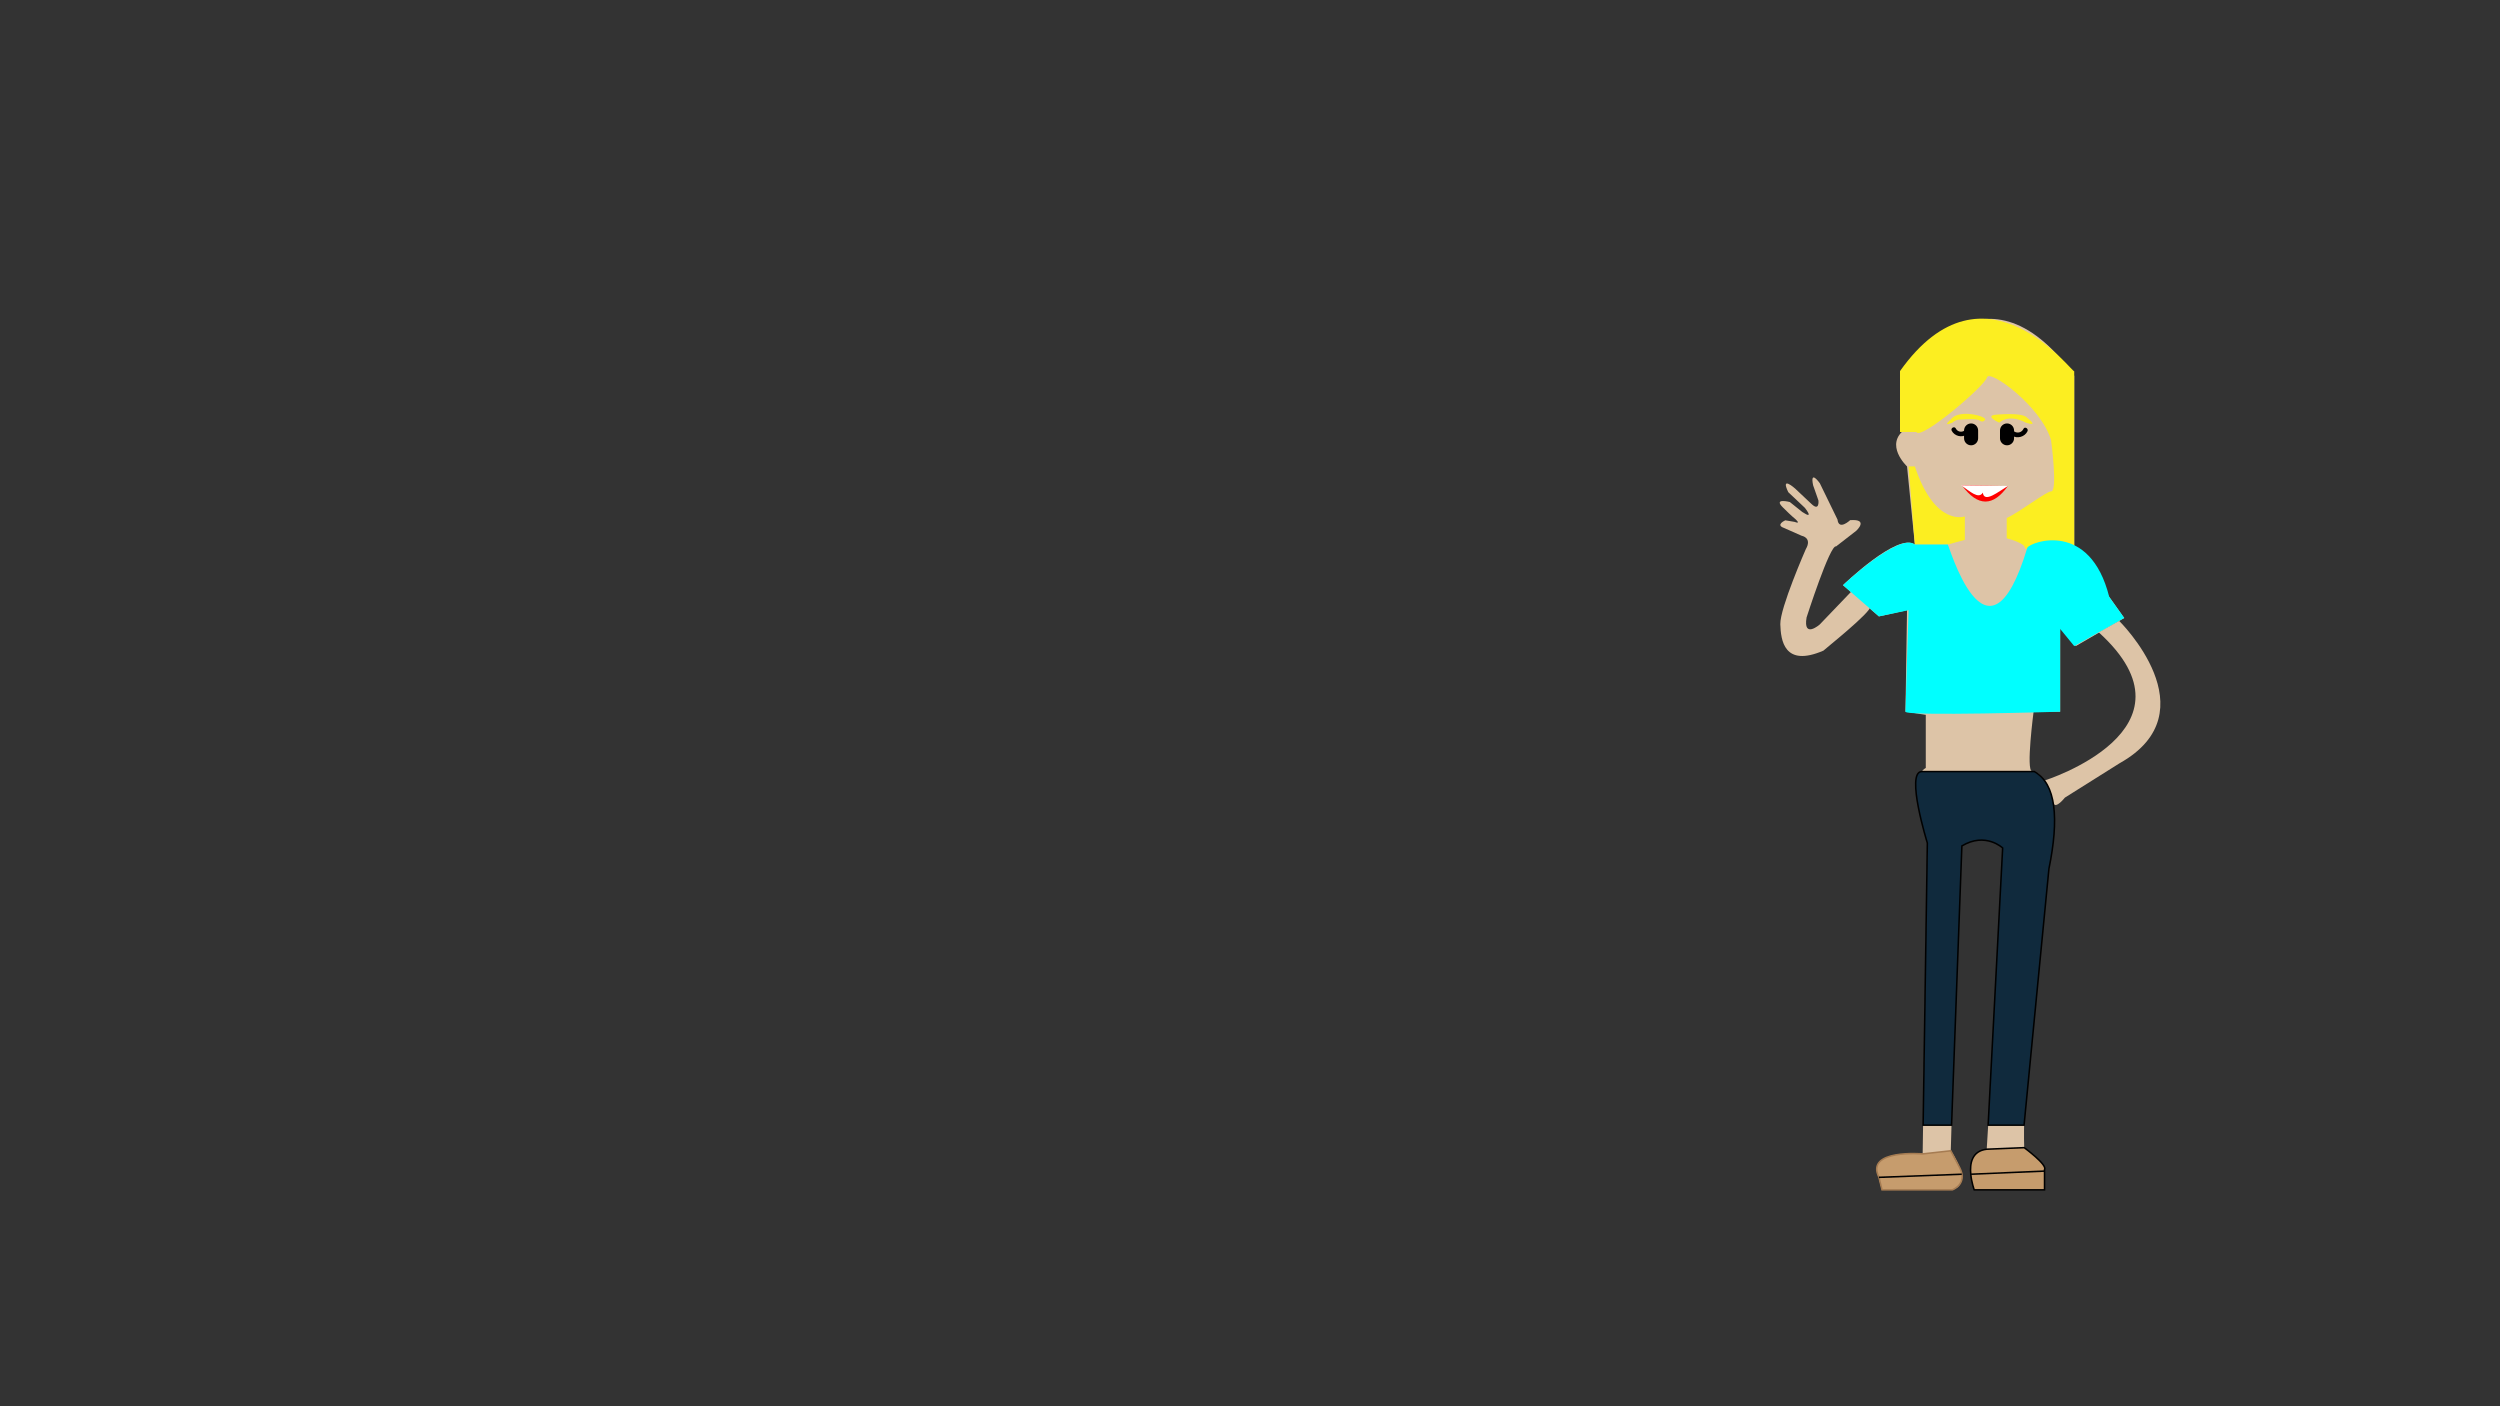 <?xml version="1.0" encoding="utf-8"?>
<!-- Generator: Adobe Illustrator 21.1.0, SVG Export Plug-In . SVG Version: 6.00 Build 0)  -->
<svg version="1.1" xmlns="http://www.w3.org/2000/svg" xmlns:xlink="http://www.w3.org/1999/xlink" x="0px" y="0px"
	 viewBox="0 0 1600 900" style="enable-background:new 0 0 1600 900;" xml:space="preserve">
<rect x="0" y="0" width="1600" height="900" fill="#333333" stroke="none"/>
<style type="text/css">
	.st0{fill:#DDC4A7;}
	.st1{fill:none;}
	.st2{fill:#FCEE21;}
	.st3{stroke:#000000;stroke-miterlimit:10;}
	.st4{fill:#FF0000;}
	.st5{fill:#FFFFFF;}
	.st6{fill:#00FFFF;}
	.st7{fill:#102A3D;stroke:#000000;stroke-miterlimit:10;}
	.st8{fill:#C69C6D;stroke:#A67C52;stroke-miterlimit:10;}
	.st9{fill:#C69C6D;stroke:#000000;stroke-miterlimit:10;}
	.st10{fill:none;stroke:#000000;stroke-miterlimit:10;}
</style>
<g id="Layer_3">
	<path class="st0" d="M1197,388l-11.5-10.1l-20.9,21.8c0,0-10.7,9.3-8.4-4.5c0,0,15.1-47.1,18.9-45.5l12.9-10c0,0,8.4-7.7-3.9-6.8
		c0,0-7.3,6.9-8.1-0.4l-11.3-23.2c0,0-6.5-9.2-4.3,1.3l3.4,9.7c0,0,0.8,7.2-4.4,2.3l-10.5-9.9c0,0-9.7-8.7-4.4,2.3l10.5,9.9
		c0,0,6.7,8.2-1.5,2.8l-8-6.4c0,0-10.7-2.8-4.6,3.3c6.1,6.1,7.9,7.4,7.9,7.4s4.4,3.8-0.3,2l-5.9-1c0,0-6.6,2.9-0.8,4.9l11.3,5
		c0,0,6.9,1.2,2.6,8.6c0,0-16.6,37.8-16.3,48s2.4,27.8,27.6,16.9C1166.8,416.3,1198.5,391.2,1197,388z"/>
	<path class="st0" d="M1219.5,274.5v-34c0,0,49-82,108,0v110l32,45l-31,18l-10-12v54h-17c0,0-5,38-1,38s16,7,13,47
		c0,0-20,139-18,194c0,0,13,9,13,14s0,13,0,13h-45l-1-19c0,0,1-6,9-7c0,0,12-193,10-195s-26-7-27,4s-6,192-6,192s15,21,1,25h-45
		c0,0-6.1-16.1,1.7-20.1c1.1-0.6,2.5-0.9,4.3-0.9c14,0,20-2,20-2l3-199c0,0-13-42-1-48v-34l-13-2l1-65l-18,4l-23-20c0,0,35-34,46-26
		l-5-50C1220.5,298.5,1205.5,284.5,1219.5,274.5z"/>
	<path class="st0" d="M1356.2,397.3c0,0,59.3,58.2,0.3,91.2l-35,22c0,0-5.7,7.3-7.3,3.7c-1.7-3.7-5.6-14.7-5.6-14.7
		s103.2-32.6,34.6-94.8s0,0,0,0l0,0l0,0L1356.2,397.3"/>
</g>
<g id="Layer_7">
</g>
<g id="Layer_6">
</g>
<g id="Layer_2">
	<path class="st1" d="M1272.5,241.5l-41,34h-12c0,0-13,7,0,23h6c0,0,12,39,33,32l-1,15l-11,4c-1.3,1.7,16.3,36.9,23,38
		c8.5,1.4,27.7-9.6,28-39l-11-4v-13c1.2,2.7,23.9-17,25-17c7.2,0.1,6.7-24.3,0-38C1311.5,276.5,1294.5,245.5,1272.5,241.5z"/>
	<g>
		<g>
			<path d="M1287.7,278.8c3.3,2.2,8.2,0.8,9.9-2.8c0.8-1.7-1.8-3.3-2.6-1.5c-1,2.2-3.7,3-5.8,1.7
				C1287.6,275.1,1286.1,277.7,1287.7,278.8L1287.7,278.8z"/>
		</g>
	</g>
	<g>
		<g>
			<path d="M1257.2,275.6c-1.9,1.3-4.5,0.7-5.5-1.4c-0.9-1.7-3.5-0.2-2.6,1.5c1.8,3.4,6.4,4.6,9.6,2.4
				C1260.3,277.1,1258.8,274.5,1257.2,275.6L1257.2,275.6z"/>
		</g>
	</g>
</g>
<g id="Layer_4">
	<path class="st2" d="M1327.5,350.5c0,3,0-116,0-113s-56.9-77-111.5,0l0,39h10.5c2.6,5.5,43.7-29.3,45.2-35
		c1.5-5.4,34.7,18.5,41,40.3c0,0,4.4,33,0,32.7c-2.8-0.2-20.6,13.6-28.4,17v13c0,0,11.6,3,11.6,6S1327.5,347.5,1327.5,350.5z"/>
	<path class="st2" d="M1225.5,348.5h21l11-3v-15c0,0-19,7-32-32h-4L1225.5,348.5z"/>
	<path class="st3" d="M1284.5,284.5L1284.5,284.5c-2.2,0-4-1.8-4-4v-5c0-2.2,1.8-4,4-4l0,0c2.2,0,4,1.8,4,4v5
		C1288.5,282.7,1286.7,284.5,1284.5,284.5z"/>
	<path class="st3" d="M1261.5,284.5L1261.5,284.5c-2.2,0-4-1.8-4-4v-5c0-2.2,1.8-4,4-4l0,0c2.2,0,4,1.8,4,4v5
		C1265.5,282.7,1263.7,284.5,1261.5,284.5z"/>
	<path class="st4" d="M1255.5,310.5c10.5,14.3,20.3,13.5,29.5,0.6"/>
	<path class="st5" d="M1255.1,310.6l30,0.4c-6.2,3.7-15.2,11.2-16.1,4.3C1266.3,319.8,1260.6,314.3,1255.1,310.6z"/>
</g>
<g id="Layer_5">
	<path class="st6" d="M1318.5,455.5c0,0-99,3-99,0s2-65,2-65l-19,4l-23-20c0,0,36-34,46-26h21c0-2.9,25,88.4,51,2
		c2.5-3.9,40.1-17.5,52.4,31.5l9.6,13.5l-32,18l-9-11V455.5z"/>
	<path class="st7" d="M1229.9,493.8h72.1c13.9,7.9,15.9,29.9,9.3,62.3l-15.9,164h-23l9.3-177.4c0,0-11-10.4-26.1-1.3l-6.6,178.7
		h-18.2l2.7-180.6C1233.5,539.5,1219.4,494.1,1229.9,493.8z"/>
	<path class="st8" d="M1248.5,736.5c-18,2-18,2-18,2s-37-3.2-28,14.9l2,8.1h45c0,0,10.2-3.7,4.6-14.4
		C1248.5,736.5,1248.5,736.5,1248.5,736.5z"/>
	<path class="st9" d="M1271.5,735.5l24-1c0,0,15,11,13,14v3v10h-45c0,0-1.7-4.6-2.2-10C1260.6,744.6,1262,736.6,1271.5,735.5z"/>
	<line class="st10" x1="1261.5" y1="751.5" x2="1308.5" y2="749.5"/>
	<path class="st7" d="M1266.5,783.5"/>
	<path class="st7" d="M1202.5,753.5c53-2,53-2,53-2"/>
</g>
<g id="Layer_8">
	<path class="st2" d="M1297.5,267.5c0,0,8,6-1,3c0,0-10-6-17,0c0,0-9-4-3-5C1276.5,265.5,1294.5,263.5,1297.5,267.5z"/>
	<path class="st2" d="M1248.5,268.5c0,0-6,5,1,2c0,0,2-2,5-2s11-1,13,1c0,0,2,1,3-1S1253.5,261.4,1248.5,268.5z"/>
</g>
</svg>
